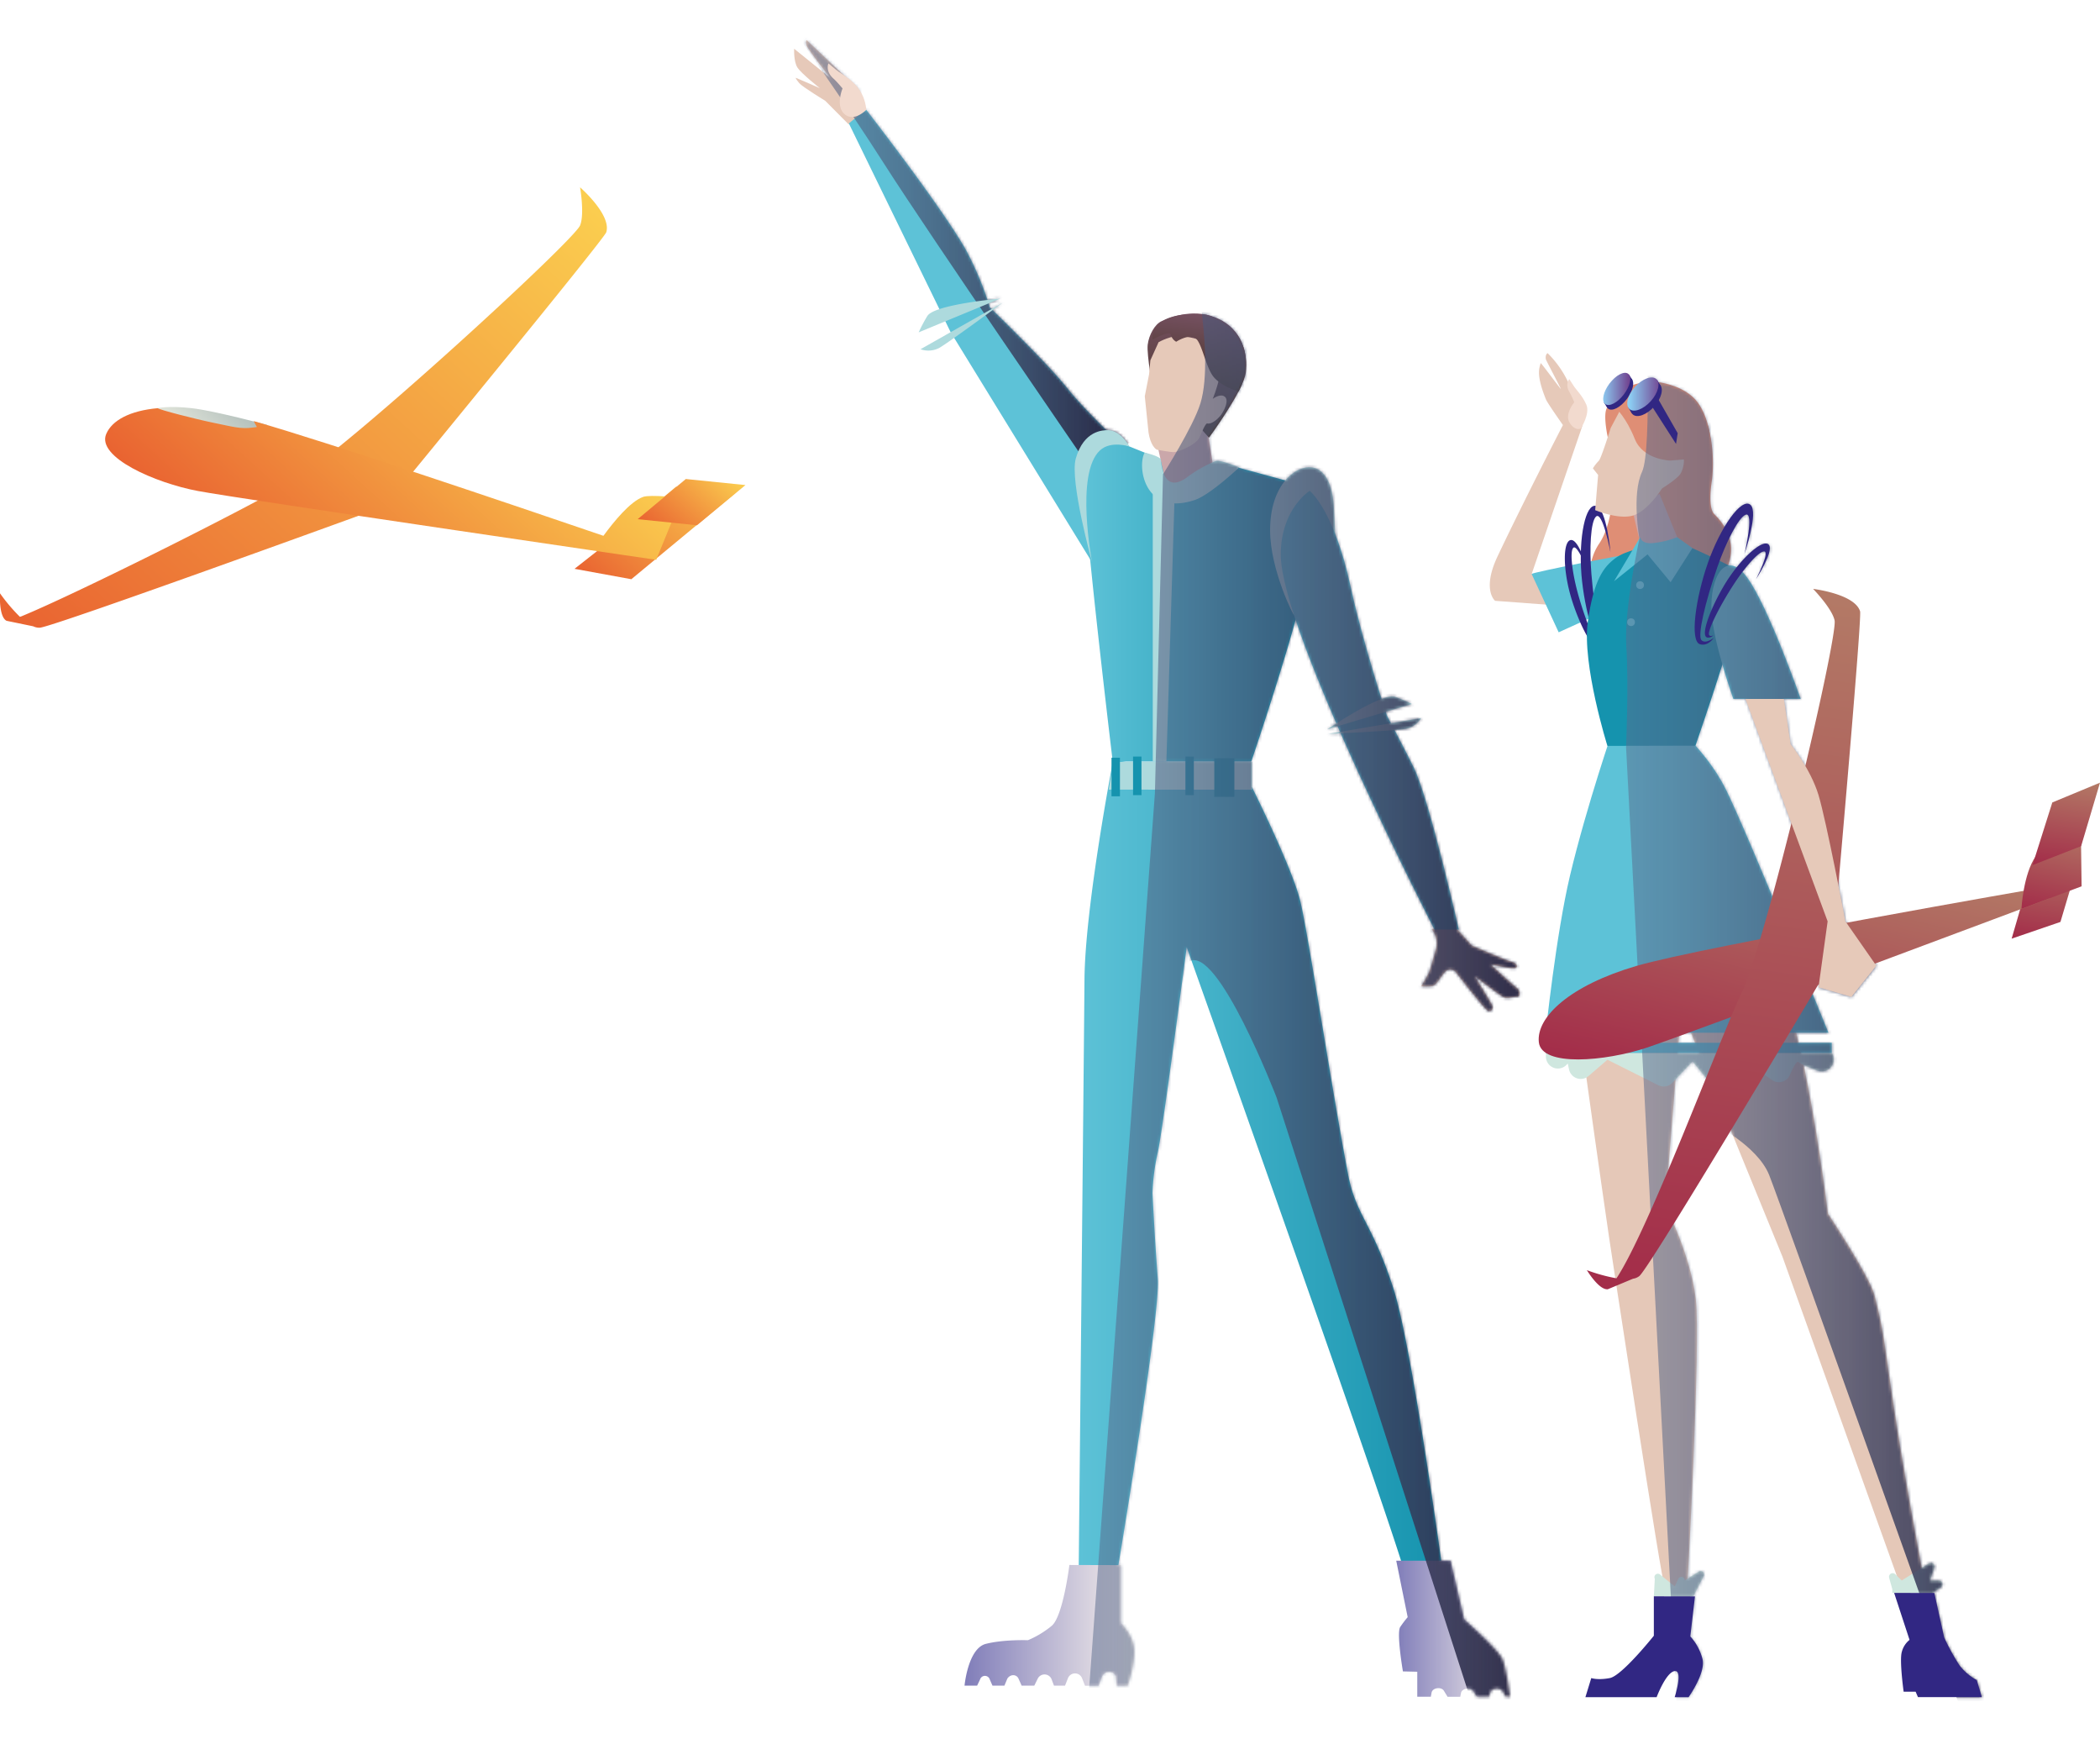 <svg id="Слой_1" data-name="Слой 1" xmlns="http://www.w3.org/2000/svg" xmlns:xlink="http://www.w3.org/1999/xlink" viewBox="0 0 715.58 594.15"><defs><style>.cls-1{fill:#e6c9b9;}.cls-2{fill:#df8e75;}.cls-3{fill:#5dc2d7;}.cls-4{fill:#312783;}.cls-5{fill:#cba7aa;}.cls-6{fill:#e5c8b8;}.cls-7{fill:#1593ae;}.cls-8{fill:#cfe7df;}.cls-9{fill:url(#Безымянный_градиент_34);}.cls-10{fill:url(#Безымянный_градиент_34-2);}.cls-11{fill:#f2dace;}.cls-12{fill:#addadd;}.cls-13{fill:url(#Безымянный_градиент_91);}.cls-14{fill:#caa7aa;}.cls-15{fill:url(#Безымянный_градиент_11);}.cls-16{fill:url(#Безымянный_градиент_11-2);}.cls-17{fill:url(#Безымянный_градиент_91-2);}.cls-18{fill:url(#Безымянный_градиент_93);}.cls-19{fill:url(#Безымянный_градиент_93-2);}.cls-20{fill:url(#Безымянный_градиент_38);}.cls-21{fill:url(#Безымянный_градиент_34-3);}.cls-22{mask:url(#mask);}.cls-23{fill:url(#Безымянный_градиент_9);}.cls-24{fill:url(#Безымянный_градиент_38-2);}.cls-25{fill:url(#Безымянный_градиент_38-3);}.cls-26{fill:url(#Безымянный_градиент_38-4);}.cls-27{fill:url(#Безымянный_градиент_38-5);}.cls-28{fill:url(#Безымянный_градиент_36);}.cls-29{mask:url(#mask-2);}.cls-30{fill:url(#Безымянный_градиент_9-2);}.cls-31{fill:url(#Безымянный_градиент_91-3);}.cls-32{fill:url(#Безымянный_градиент_11-3);}.cls-33{fill:url(#Безымянный_градиент_11-4);}.cls-34{fill:url(#Безымянный_градиент_91-4);}.cls-35{fill:url(#Безымянный_градиент_93-3);}.cls-36{fill:url(#Безымянный_градиент_93-4);}.cls-37{fill:url(#Безымянный_градиент_48);}.cls-38{fill:url(#Безымянный_градиент_45);}.cls-39{fill:url(#Безымянный_градиент_48-2);}.cls-40{fill:url(#Безымянный_градиент_48-3);}.cls-41{fill:url(#Безымянный_градиент_48-4);}.cls-42{mask:url(#mask-3);}.cls-43{fill:url(#Безымянный_градиент_9-3);}.cls-44{filter:url(#luminosity-invert);}</style><linearGradient id="Безымянный_градиент_34" x1="-7.89" y1="138.46" x2="1.33" y2="138.46" gradientTransform="matrix(-0.6, -0.8, -0.8, 0.6, 744.35, 52.25)" gradientUnits="userSpaceOnUse"><stop offset="0" stop-color="#724793"/><stop offset="1" stop-color="#8dd2f6"/></linearGradient><linearGradient id="Безымянный_градиент_34-2" x1="-17.51" y1="140.19" x2="-6.87" y2="140.19" gradientTransform="matrix(-0.67, -0.74, -0.74, 0.67, 741.03, 37.46)" xlink:href="#Безымянный_градиент_34"/><linearGradient id="Безымянный_градиент_91" x1="100.86" y1="210.05" x2="177.85" y2="210.05" gradientTransform="matrix(-1, 0, 0, 1, 632.67, 0)" gradientUnits="userSpaceOnUse"><stop offset="0" stop-color="#1593ae"/><stop offset="1" stop-color="#5dc2d7"/></linearGradient><linearGradient id="Безымянный_градиент_11" x1="147.76" y1="153.23" x2="147.76" y2="111.7" gradientTransform="matrix(-0.99, -0.12, -0.12, 0.99, 654.69, 19.76)" gradientUnits="userSpaceOnUse"><stop offset="0" stop-color="#493527"/><stop offset="1" stop-color="#765162"/></linearGradient><linearGradient id="Безымянный_градиент_11-2" x1="147.23" y1="136.4" x2="147.23" y2="111.69" xlink:href="#Безымянный_градиент_11"/><linearGradient id="Безымянный_градиент_91-2" x1="55.4" y1="405.7" x2="180.14" y2="405.7" xlink:href="#Безымянный_градиент_91"/><linearGradient id="Безымянный_градиент_93" x1="161.1" y1="559.71" x2="222.19" y2="559.71" gradientTransform="matrix(-1, 0, 0, 1, 632.67, 0)" gradientUnits="userSpaceOnUse"><stop offset="0" stop-color="#f8f2ed"/><stop offset="1" stop-color="#807db9"/></linearGradient><linearGradient id="Безымянный_градиент_93-2" x1="33.08" y1="560.83" x2="71.9" y2="560.83" xlink:href="#Безымянный_градиент_93"/><linearGradient id="Безымянный_градиент_38" x1="1565.06" y1="239.3" x2="1586.89" y2="215.35" gradientTransform="translate(-749 971.47) rotate(-32.94)" gradientUnits="userSpaceOnUse"><stop offset="0" stop-color="#a32c49"/><stop offset="1" stop-color="#b37a66"/></linearGradient><linearGradient id="Безымянный_градиент_34-3" x1="-7.84" y1="138.36" x2="1.39" y2="138.36" gradientTransform="matrix(-0.6, -0.8, -0.8, 0.6, 744.25, 52.26)" xlink:href="#Безымянный_градиент_34"/><filter id="luminosity-invert" filterUnits="userSpaceOnUse" color-interpolation-filters="sRGB"><feColorMatrix values="-1 0 0 0 1 0 -1 0 0 1 0 0 -1 0 1 0 0 0 1 0"/></filter><mask id="mask" x="507.7" y="102.25" width="192.98" height="491.9" maskUnits="userSpaceOnUse"><g class="cls-44"><g transform="translate(-85.01 -5.86)"><path class="cls-1" d="M618,199.89l-11,1.64,17.35-50.69s-.23-4.66-3.5-11.23c-3.79-7.62-7.48-10-7.48-10s-3.65,7.88-1.24,13c.58,1.23,5.52,8.2,5.52,8.2s-13,25.18-22.22,44.61c-5.51,11.58-.9,15.28-.9,15.28l28.13,2.1Z"/><path class="cls-2" d="M634.51,160.12c-.28-.85-1.54-4.89-1.54-4.89s-1.65-7.21-.49-10a16.67,16.67,0,0,1,7.52-7.6c2.87-1.2,25.61,7.56,27.23,13.89a50.58,50.58,0,0,1,1.23,17.68c-.66,4.08-1.15,10.06.79,12,12,11.77,1.52,22.77.57,24.51s-7.55-9.46-7.55-9.46l-34.76,12.26s-2.85-9.5,2.52-17.38C636.8,181.14,634.51,160.12,634.51,160.12Z"/><path class="cls-3" d="M607,201.53c.44-.64,32.06-6.73,34.73-7s-.3,15.39-.3,15.39l-25.23,11.48Z"/><path class="cls-4" d="M626.38,201.1s-3-10.93-5.81-11.14-3.08,8.76-.52,18.24c2.39,8.86,7.83,20.09,10.11,18.41a2.24,2.24,0,0,0,.79-2s-.24,1.16-1,1c-1.37-.27-4.93-9-7.36-18-1.71-6.37-2.63-13.32-1.51-14.89C622.42,190.79,626.38,201.1,626.38,201.1Z"/><path class="cls-4" d="M633.83,194.11s-1.3-14.84-4.88-15.77-6,10.59-5,23.45c1,12,4.94,26,8.57,25.46,2.78-.44,3.24-3.74,3.24-3.74s-1.58,3-3.4,2.31-4-12-5-24.24c-.72-8.63-.27-17.84,1.54-19.6C631.15,179.85,633.83,194.11,633.83,194.11Z"/><path class="cls-5" d="M641.15,179,644,191.07s4.09,5.75,7.74,3.14a34.33,34.33,0,0,1,5.57-3.44l-6.74-16.54Z"/><path class="cls-6" d="M640.12,140.09l-6.21,11.67s-3.26,10.53-4.06,11.21a14.4,14.4,0,0,0-2,2.56l1.78,2.23-1,12s8.92,3.75,13.82,1.49,8.93-8.87,8.93-8.87,5.18-3.21,6.3-5,1.78-5.88.46-5.65a14.74,14.74,0,0,1-3.63-.16s4.9-9.57,3.1-13.81-5-7.86-9.55-8.9A10.89,10.89,0,0,0,640.12,140.09Z"/><path class="cls-6" d="M618.88,317.65c-1.09,3.09,14.49,109.94,14.49,109.94s18.48,122,19.14,119.85,7.46,0,7.46,0,4.71-83.78,2.93-98.94-10.39-31.76-10.39-31.76l8.07-99.12-8.07,18.84,39.92,97.56L733,547.47l7.67-2.92c-14.51-76.65-11.53-76.86-17-97.49-1.69-6.37-15.78-27.58-15.78-27.58s-6.56-54.32-15.5-76.89-41.29-70.22-41.29-70.22Z"/><path class="cls-3" d="M635.08,253.47s-9.29,26.79-15,50.77c-4.82,20.32-8.28,53.59-8.28,53.59h96.34s-27.74-68.49-34.95-82.95-20.4-24.37-20.4-24.37Z"/><path class="cls-7" d="M657.3,190.77s20,8.59,22.35,11.25-16.86,58-16.86,58l-30,.07s-8.72-27.78-6.69-42.32,5.54-18.72,9.32-21.58,10.48-3.73,10.48-3.73Z"/><path class="cls-2" d="M650.92,136.27c-2.93-.52-9.27-.07-11.73,2.13s-3.44,6.67-3.44,6.67,3.5,3.24,6.37,10.43,12.11,7.38,12.11,7.38l14-1.14s.64-10.33-4-17.72C661,138.83,654.71,137,650.92,136.27Z"/><path class="cls-8" d="M611.83,364.73v1.18a4.09,4.09,0,0,0,7,2.88l.45-.45.43,2a4.08,4.08,0,0,0,6.66,2.24l6.44-5.55,17.32,8.69a4.1,4.1,0,0,0,4.8-.84l6.87-7.26,4.9,6a4.08,4.08,0,0,0,6,.36l7-6.75,9.09,6.67a4.08,4.08,0,0,0,6.18-1.7c1.07-2.54,2.34-5,3-4.31.49.51,3.22,1.65,6.42,2.88a4.09,4.09,0,0,0,4.89-6h-97.4Z"/><path class="cls-3" d="M635.08,204,644,189s.26,2.4,4.43,2a30.94,30.94,0,0,0,8.17-2l5.19,3.71-7.43,11.63-7.86-9.48Z"/><path class="cls-3" d="M675.71,244.11s-6.82-19-7.43-29.71c-.67-11.69,4.8-21.64,12.12-11.69s18.26,41.4,18.26,41.4Z"/><circle class="cls-3" cx="643.93" cy="205.31" r="1.32"/><circle class="cls-3" cx="640.85" cy="217.94" r="1.32"/><rect class="cls-3" x="611.83" y="361.25" width="97.39" height="3.49"/><path class="cls-8" d="M651.84,549.86l-2.89-6a1.18,1.18,0,0,1,1.8-1.43l5,4.06,1.18-2.56a1.17,1.17,0,0,1,2.24.49h0l4.78-3.05a1.18,1.18,0,0,1,1.68,1.53L662,549.86Z"/><path class="cls-8" d="M729.88,547.47l-1.08-3.91a1.25,1.25,0,0,1,2.08-1.24l2.21,2.15,9.23-5.82a1.25,1.25,0,0,1,1.86,1.46l-1.49,4.36h3a1.26,1.26,0,0,1,.71,2.29l-2.8,1.94H729.88Z"/><path class="cls-4" d="M648.61,549.86v13.43s-10.86,13.62-15,14.41-6.32,0-6.32,0l-2,6.52h24.27s3.18-8.49,6.14-8.89,0,8.89,0,8.89h4.74s5.93-8.29,4.74-13a18,18,0,0,0-4.14-7.7l1.57-13.63Z"/><path class="cls-4" d="M730.5,548.7l5.24,16a7.73,7.73,0,0,0-2.62,4.08c-.87,2.91.62,13.57.62,13.57h4.08l.8,1.86h21.76l-1.74-5.82a18.84,18.84,0,0,1-5.86-5,73.72,73.72,0,0,1-5.25-9.53l-3.34-15.14Z"/><ellipse class="cls-4" cx="636.97" cy="140.04" rx="6.47" ry="3.07" transform="matrix(0.6, -0.8, 0.8, 0.6, 140.76, 563.27)"/><polygon class="cls-4" points="640.15 133.6 641.32 135.41 638.68 141.2 632.7 144.81 631.6 143.08 640.15 133.6"/><ellipse class="cls-9" cx="635.96" cy="138.46" rx="6.47" ry="3.07" transform="translate(141.62 561.83) rotate(-52.86)"/><ellipse class="cls-4" cx="646.01" cy="142.04" rx="6.86" ry="3.63" transform="translate(108.74 527.84) rotate(-48.08)"/><path class="cls-1" d="M692.93,244.11l2.3,15.43s6.8,8.4,9.5,17.3,9.17,43.06,9.17,43.06L724.42,335l-8.49,10.63-11.2-3.28,3.1-22.45-28-75.79Z"/><polygon class="cls-4" points="649.73 135.4 651.04 137.53 647.95 143.52 641.07 146.72 639.83 144.69 649.73 135.4"/><ellipse class="cls-10" cx="644.86" cy="140.19" rx="6.86" ry="3.63" transform="translate(109.74 526.38) rotate(-48.08)"/><polygon class="cls-4" points="649.79 141.4 656.75 153.56 656.18 157.21 647.68 143.97 649.79 141.4"/><path class="cls-4" d="M683.39,203.38s6.17-9.52,4.45-11.75-8.58,3.53-14,11.75c-5,7.68-9.79,19.2-7,19.8a2.27,2.27,0,0,0,2-.77s-1,.59-1.42-.09c-.71-1.22,3.42-9.66,8.53-17.47,3.61-5.52,8.19-10.84,10.11-11C688.46,193.56,683.39,203.38,683.39,203.38Z"/><path class="cls-4" d="M679.48,194.81s5-14.53,2-16.9-10.12,7.45-14.49,20c-4.08,11.73-6.25,26.59-2.58,27.57,2.79.75,4.61-2.17,4.61-2.17s-2.75,2.2-4.17.76,1.27-13,5.43-24.94c2.94-8.43,7.22-16.92,9.67-17.81C682.92,180.25,679.48,194.81,679.48,194.81Z"/><path class="cls-11" d="M623.71,152s3.27-5,1.9-8.13-3.33-4.89-4.33-6.42-1.47-2.29-1.47-2.29-1.62,1.73.13,4.57c.54.87,1.57,3.28,1.57,3.28s-3.47,4.18-1.54,7.1S623.71,152,623.71,152Z"/></g></g></mask><linearGradient id="Безымянный_градиент_9" x1="-153.01" y1="354.06" x2="-6.42" y2="354.06" gradientTransform="matrix(-1, 0, 0, 1, 632.67, 0)" gradientUnits="userSpaceOnUse"><stop offset="0" stop-color="#23203d"/><stop offset="1" stop-color="#5a6b8e" stop-opacity="0.5"/></linearGradient><linearGradient id="Безымянный_градиент_38-2" x1="1468.46" y1="241.19" x2="1532.32" y2="171.13" gradientTransform="translate(-716.84 881.88) rotate(-28.93)" xlink:href="#Безымянный_градиент_38"/><linearGradient id="Безымянный_градиент_38-3" x1="1585.04" y1="231.17" x2="1606.88" y2="207.21" gradientTransform="translate(-716.84 881.88) rotate(-28.93)" xlink:href="#Безымянный_градиент_38"/><linearGradient id="Безымянный_градиент_38-4" x1="1584.5" y1="222" x2="1605.7" y2="198.74" xlink:href="#Безымянный_градиент_38"/><linearGradient id="Безымянный_градиент_38-5" x1="1403.3" y1="279.55" x2="1569.11" y2="97.63" gradientTransform="translate(-658.4 1008.34) rotate(-34.28)" xlink:href="#Безымянный_градиент_38"/><linearGradient id="Безымянный_градиент_36" x1="-17.45" y1="140.09" x2="-6.81" y2="140.09" gradientTransform="matrix(-0.67, -0.74, -0.74, 0.67, 740.94, 37.47)" xlink:href="#Безымянный_градиент_34"/><mask id="mask-2" x="270.17" y="0" width="117.17" height="200.1" maskUnits="userSpaceOnUse"><g class="cls-44"><g transform="translate(-85.01 -5.86)"><path class="cls-1" d="M374.15,48.19l-7.95-8s-7.77-4.72-8.85-6c-1.55-1.88-1.14-1.81-1.14-1.81l8.16,3.53s-6.24-4.92-7.61-7-1.14-6.43-1.14-6.43l12.37,10s-7.87-9.83-8.21-11.29.14-1.63.14-1.63l17.53,16.61,2.49,9.93Z"/><path class="cls-3" d="M466.83,157.05s-11.76-10.91-18.44-19.3-26.08-27.17-26.08-27.17a107.89,107.89,0,0,0-8.39-20c-8.68-15.12-33.86-47.47-33.86-47.47l-5.8,4.81L408.92,119,462.37,206Z"/><path class="cls-12" d="M469.92,158s-2.95-5.48-7.28-5.58c-1.71,0-8.32,0-11.05,9.67-2.16,7.65,5.56,35.38,5.56,35.38s-5.9-30.27,2.69-38.17C463.58,155.87,469.92,158,469.92,158Z"/><path class="cls-12" d="M425.91,107.58s-22.64,2-24.94,6a52.05,52.05,0,0,0-2.92,5.51Z"/><path class="cls-12" d="M426.67,109l-28,15.85a8.05,8.05,0,0,0,6.39-.44C408.22,122.61,426.67,109,426.67,109Z"/></g></g></mask><linearGradient id="Безымянный_градиент_9-2" x1="160.32" y1="85.57" x2="277.49" y2="85.57" xlink:href="#Безымянный_градиент_9"/><linearGradient id="Безымянный_градиент_91-3" x1="100.85" y1="210.03" x2="177.84" y2="210.03" xlink:href="#Безымянный_градиент_91"/><linearGradient id="Безымянный_градиент_11-3" x1="147.75" y1="153.21" x2="147.75" y2="111.68" xlink:href="#Безымянный_градиент_11"/><linearGradient id="Безымянный_градиент_11-4" x1="147.22" y1="136.38" x2="147.22" y2="111.66" xlink:href="#Безымянный_градиент_11"/><linearGradient id="Безымянный_градиент_91-4" x1="55.39" y1="405.68" x2="180.12" y2="405.68" xlink:href="#Безымянный_градиент_91"/><linearGradient id="Безымянный_градиент_93-3" x1="161.09" y1="559.68" x2="219" y2="559.68" xlink:href="#Безымянный_градиент_93"/><linearGradient id="Безымянный_градиент_93-4" x1="33.06" y1="560.8" x2="71.89" y2="560.8" xlink:href="#Безымянный_градиент_93"/><linearGradient id="Безымянный_градиент_48" x1="204.32" y1="201.6" x2="242.14" y2="160.11" gradientUnits="userSpaceOnUse"><stop offset="0" stop-color="#e96331"/><stop offset="1" stop-color="#fbce4f"/></linearGradient><linearGradient id="Безымянный_градиент_45" x1="146.83" y1="167.68" x2="168.53" y2="143.87" gradientUnits="userSpaceOnUse"><stop offset="0" stop-color="#fcfbec"/><stop offset="1" stop-color="#afbcb9"/></linearGradient><linearGradient id="Безымянный_градиент_48-2" x1="109.77" y1="237.98" x2="272.03" y2="59.97" xlink:href="#Безымянный_градиент_48"/><linearGradient id="Безымянный_градиент_48-3" x1="180.44" y1="212.58" x2="261.01" y2="124.2" xlink:href="#Безымянный_градиент_48"/><linearGradient id="Безымянный_градиент_48-4" x1="224.43" y1="183.39" x2="246.88" y2="158.76" xlink:href="#Безымянный_градиент_48"/><mask id="mask-3" x="270.58" y="13.71" width="261.27" height="579.91" maskUnits="userSpaceOnUse"><g class="cls-44"><g transform="translate(-85.01 -5.86)"><path class="cls-1" d="M374.14,48.21l-7.95-8s-7.77-4.72-8.85-6c-1.56-1.88-1.14-1.82-1.14-1.82l8.16,3.54s-6.24-4.92-7.61-7-1.15-6.43-1.15-6.43l12.38,10s-7.87-9.83-8.21-11.3.14-1.62.14-1.62l17.53,16.6,2.49,9.94Z"/><path class="cls-11" d="M380.36,44.63s-.43-5.89-3.17-9.09-5.64-4.51-7.34-5.94l-2.55-2.13s-1.26,2.6,1.8,5.28c.94.82,3,3.27,3,3.27s-2.54,6.11.75,8.81S380.36,44.63,380.36,44.63Z"/><path class="cls-3" d="M466.82,157.07s-11.76-10.91-18.44-19.3S422.3,110.6,422.3,110.6a107.89,107.89,0,0,0-8.39-20C405.23,75.47,380,43.11,380,43.11l-5.79,4.82,34.66,71.12L462.36,206Z"/><path class="cls-13" d="M500.75,163.52a15.67,15.67,0,0,1-6.21,6.16c-4.1,2-10.82-6.08-10.82-6.08l-21.85-8.83s-8.14,7.12-6.92,24.58c1.53,22,9.21,86,9.21,86h47.22s18.06-53,19.7-68.57,0-25,0-25Z"/><path class="cls-1" d="M579.45,320.19l7.11,7.85s12.27,5.32,13.54,5.53,2.55,1.7,1.28,2.12-8.51-1.27-8.51-1.27,8.08,7.44,9,8.08,1.59,3,0,3-3.3.85-4.79,0-9.57-7-9.57-7,6.17,9.79,6.17,10.42-.43,1.71-1.49,1.49S581,337,581,337a2.49,2.49,0,0,0-2.56-.64c-1.7.43-3.61,5.32-5.53,5.53a16.69,16.69,0,0,1-3.61,0S571.6,338,572,337s1.29-4.16,2.35-7.87a7.64,7.64,0,0,0-1.5-6.64Z"/><polygon class="cls-14" points="495.43 145.89 498.17 163.38 492.88 173.89 482.79 173.09 479.4 157.59 489.65 145.89 495.43 145.89"/><polygon class="cls-12" points="485.36 170.96 482.45 265.34 477.8 265.34 477.8 174.19 485.36 170.96"/><path class="cls-12" d="M499.13,163c1.18-.78,8.14,2.1,8.14,2.1s-9.9,9.36-15.12,11.1C475,182,472.41,164.79,475,160.09c0,0,5.4,1.25,5.52,2.47.24,2.32,1.14,11.79,9.13,5.82A41.76,41.76,0,0,1,499.13,163Z"/><path class="cls-12" d="M540.05,190.22s-.24-7.14-.56-12c-.16-2.5-1-11.67-6.93-13-5.73-1.26-14.84,5.62-14.77,21.45.06,13.58,8.18,29.43,8.18,28.83s-4.09-26.82-.26-34.12c5.34-10.19,8.44-2.61,9.07-.88C535.3,181.86,540.05,190.22,540.05,190.22Z"/><path class="cls-3" d="M531.27,173.11s8.31,6.44,14,32.87c4,18.57,12.32,43.72,12.32,43.72s6.56,12.3,9.21,17.83c5.39,11.22,15.29,55.06,15.29,55.06h-8.31s-52.37-101.3-52.37-127.78C521.45,179.25,531.27,173.11,531.27,173.11Z"/><path class="cls-12" d="M537.25,254.39s18.82-12.73,23.13-11.08a52.82,52.82,0,0,1,5.74,2.43Z"/><path class="cls-12" d="M537.51,255.94l31.75-5.4a8.1,8.1,0,0,1-5.24,3.7C560.45,254.89,537.51,255.94,537.51,255.94Z"/><path class="cls-12" d="M469.91,158s-3-5.48-7.28-5.58c-1.72,0-8.32,0-11.05,9.67-2.16,7.65,5.56,35.38,5.56,35.38s-5.9-30.28,2.69-38.17C463.57,155.88,469.91,158,469.91,158Z"/><path class="cls-15" d="M478,139.34s-2.32-12.63-1.92-16,2.48-7.13,4.82-8.06,9.84-4.48,18.15-1.27c9.8,3.78,11.13,13.29,10.48,18.68-.75,6.35-12.56,22.3-12.56,22.3l-2.32-2.59Z"/><path class="cls-1" d="M479.78,122.47,477,128.65l-.44,4.8-1.45,7.44,1.27,12.36c.62,4.15,2.35,5.76,3,5.9,0,0,4.4.79,5.55.79,1.58,0,7.85-2.54,8.93-5.21,2.17-5.38,2.57-4.55,2.57-4.55s1.72.47,4.3-2.49c1.14-1.32,3.67-5.86,1.21-6.9-1.52-.65-3.68,1-3.68,1s5.66-13.39.84-17-7.44-3.73-11-4.37S479.78,122.47,479.78,122.47Z"/><path class="cls-16" d="M485.8,122.32s3.78-2.53,6.24-1.41,3.75,10.23,6.59,13.51S507,139.3,507,139.3s5-8.15,1-16.93c-2.9-6.36-10.27-9.29-13.27-9.44-18.71-.9-17,8.68-17,8.68s5.94-3.35,6.27-1.68A3.65,3.65,0,0,0,485.8,122.32Z"/><path class="cls-17" d="M511.61,274.08s13.77,27.51,16.51,39S539,378,544.29,405.7c2.78,14.56,8,16.11,15.48,39.07,6.51,19.88,17.5,101.26,17.5,101.26s-14.14,1.64-12.54,0-75.37-217.42-75.37-217.42-8.47,64.84-9.93,70.31a74.23,74.23,0,0,0-1.72,13.53s.83,16.51,1.81,29.1-14.3,102.83-14.3,102.83l-12.68-1.09s1.81-178.47,2-203.65,9.82-75,9.82-75Z"/><polygon class="cls-12" points="511.61 265.5 511.61 274.94 462.78 274.92 464.4 265.5 511.61 265.5"/><rect class="cls-7" x="498.78" y="264.23" width="6.84" height="13.14"/><rect class="cls-7" x="488.94" y="263.65" width="2.87" height="13.14"/><rect class="cls-7" x="471.09" y="263.65" width="2.87" height="13.14"/><path class="cls-18" d="M467,539.15V558.9s4.21,4,4.55,9-2.28,12.34-2.28,12.34h-3.72l-.33-3.35a2.58,2.58,0,0,0-4.69.28l-1.18,3.07h-5.62l-1-2.56a2.58,2.58,0,0,0-4.81,0l-1,2.52h-4.76l-.81-2.14a2.58,2.58,0,0,0-4.73-.23l-1.17,2.37h-4.31l-1-2.23c-.6-1.67-2.76-1.81-3.86-.17l-1,2.4h-4.1l-.91-2.1a1.73,1.73,0,0,0-3.31,0l-1,2.11-5.29,0s-1.59-12.11,4.52-13.67,15.41-1.07,15.41-1.07,8.94-2.4,12.8-5.66,6.05-20.71,6.05-20.71Z"/><path class="cls-19" d="M563.05,575.36s-2.26-13.17-.91-15.15a38.74,38.74,0,0,1,2.53-3.33l-3.9-19.23h18.52l4.66,20s11.82,10.24,13.15,13.73S599.6,584,599.6,584h-1.49L597,582.14c-.81-1.4-3.71-1.15-4.17.41l-.42,1.45h-4.13L587,582c-.91-1.36-3.81-.94-4.14.66l-.27,1.33h-4.31L577,581.93c-.89-1.41-3.87-1-4.17.65l-.26,1.42H567.9v-8.52Z"/><rect class="cls-7" x="463.75" y="264.05" width="2.87" height="13.14"/><path class="cls-12" d="M425.9,107.6s-22.64,2-24.94,6a52.55,52.55,0,0,0-2.92,5.52Z"/><path class="cls-12" d="M426.66,109l-28,15.85a8.05,8.05,0,0,0,6.39-.44C408.21,122.63,426.66,109,426.66,109Z"/></g></g></mask><linearGradient id="Безымянный_градиент_9-3" x1="15.82" y1="342.93" x2="177.11" y2="342.93" xlink:href="#Безымянный_градиент_9"/></defs><title>на главную</title><path class="cls-1" d="M617.93,199.79l-11,1.64,17.35-50.68a107.74,107.74,0,0,0-3.5-11.24,34.93,34.93,0,0,0-8.42-13.33s-.9.48-.59,2.11c.07.34,5,9.7,5.1,10.07s-6.79-9-6.86-8.77c-.57,1.83-1.54,4.12,1.78,12.35.51,1.26,5.79,8.74,5.79,8.74s-13,25.18-22.21,44.61c-5.52,11.58-.9,15.28-.9,15.28l28.12,2.1Z" transform="translate(-85.01 -5.86)"/><path class="cls-2" d="M634.45,160c-.28-.85-1.53-4.89-1.53-4.89s-1.66-7.21-.49-10a16.6,16.6,0,0,1,7.51-7.6c2.87-1.2,25.62,7.56,27.23,13.89a50.86,50.86,0,0,1,1.24,17.68c-.66,4.09-1.16,10.06.78,12,11.95,11.77,1.52,22.77.57,24.51s-7.55-9.46-7.55-9.46l-34.75,12.26s-2.85-9.5,2.51-17.37C636.74,181,634.45,160,634.45,160Z" transform="translate(-85.01 -5.86)"/><path class="cls-3" d="M606.92,201.43c.44-.64,32.06-6.73,34.73-7s-.3,15.39-.3,15.39l-25.22,11.48Z" transform="translate(-85.01 -5.86)"/><path class="cls-4" d="M626.32,201s-3-10.93-5.81-11.14-3.07,8.76-.52,18.24c2.39,8.86,7.83,20.09,10.11,18.41a2.26,2.26,0,0,0,.8-2s-.25,1.16-1,1c-1.38-.28-4.94-9-7.37-18-1.71-6.37-2.63-13.32-1.51-14.89C622.37,190.69,626.32,201,626.32,201Z" transform="translate(-85.01 -5.86)"/><path class="cls-4" d="M633.77,194s-1.29-14.84-4.88-15.77-6,10.59-5,23.45c1,12,4.93,26,8.57,25.46,2.77-.44,3.23-3.74,3.23-3.74s-1.57,3-3.4,2.31-4-12-5-24.24c-.72-8.63-.27-17.84,1.55-19.59C631.09,179.75,633.77,194,633.77,194Z" transform="translate(-85.01 -5.86)"/><path class="cls-5" d="M641.09,178.88l2.84,12.1s4.1,5.74,7.74,3.13a34.88,34.88,0,0,1,5.57-3.44l-6.73-16.54Z" transform="translate(-85.01 -5.86)"/><path class="cls-6" d="M640.06,140l-6.2,11.67s-3.27,10.53-4.07,11.21a14.4,14.4,0,0,0-2,2.56l1.78,2.24-1,12s8.92,3.75,13.82,1.49,8.93-8.87,8.93-8.87,5.18-3.21,6.3-5,1.78-5.87.46-5.65a14.78,14.78,0,0,1-3.63-.16s4.9-9.57,3.1-13.81-5-7.86-9.55-8.89A10.88,10.88,0,0,0,640.06,140Z" transform="translate(-85.01 -5.86)"/><path class="cls-6" d="M618.83,317.55c-1.09,3.09,14.48,109.94,14.48,109.94s18.49,122,19.15,119.85,7.46,0,7.46,0,4.71-83.78,2.92-98.94-10.38-31.76-10.38-31.76l8.06-99.12-8.06,18.84L692.37,434,733,547.37l7.68-2.92c-14.52-76.65-11.54-76.86-17-97.49-1.69-6.37-15.78-27.57-15.78-27.57s-6.57-54.33-15.51-76.9-41.28-70.21-41.28-70.21Z" transform="translate(-85.01 -5.86)"/><path class="cls-3" d="M635,253.37s-9.28,26.79-15,50.78c-4.81,20.31-8.27,53.58-8.27,53.58h96.33s-27.73-68.49-35-83-20.39-24.36-20.39-24.36Z" transform="translate(-85.01 -5.86)"/><path class="cls-7" d="M657.24,190.67s20,8.59,22.35,11.26-16.85,58-16.85,58l-30,.07s-8.72-27.78-6.68-42.32,5.53-18.72,9.31-21.58,10.49-3.73,10.49-3.73Z" transform="translate(-85.01 -5.86)"/><path class="cls-2" d="M650.86,136.17c-2.93-.52-9.27-.07-11.73,2.13s-3.44,6.67-3.44,6.67,3.51,3.24,6.37,10.43,12.11,7.38,12.11,7.38l14-1.14s.63-10.33-4-17.71C660.94,138.74,654.65,136.86,650.86,136.17Z" transform="translate(-85.01 -5.86)"/><path class="cls-8" d="M611.78,364.63v1.18a4.08,4.08,0,0,0,7,2.89l.45-.46.43,2a4.08,4.08,0,0,0,6.66,2.24l6.44-5.55,17.32,8.69a4.08,4.08,0,0,0,4.8-.84l6.88-7.26,4.89,6a4.09,4.09,0,0,0,6,.35l7-6.75,9.09,6.68a4.09,4.09,0,0,0,6.18-1.71c1.08-2.54,2.34-5,3-4.31.49.51,3.23,1.66,6.42,2.88a4.09,4.09,0,0,0,4.89-6H611.78Z" transform="translate(-85.01 -5.86)"/><path class="cls-3" d="M635,203.89l8.91-15s.26,2.41,4.44,2a30.61,30.61,0,0,0,8.16-2l5.2,3.71-7.44,11.64-7.86-9.49Z" transform="translate(-85.01 -5.86)"/><path class="cls-3" d="M675.65,244s-6.82-19-7.43-29.7c-.66-11.7,4.81-21.65,12.12-11.7S698.61,244,698.61,244Z" transform="translate(-85.01 -5.86)"/><circle class="cls-3" cx="558.86" cy="199.36" r="1.32"/><circle class="cls-3" cx="555.78" cy="211.99" r="1.32"/><rect class="cls-3" x="526.77" y="355.29" width="97.39" height="3.49"/><path class="cls-8" d="M648.56,549.76l.33-6a1.17,1.17,0,0,1,1.8-1.42l5,4.05,1.17-2.56a1.17,1.17,0,0,1,2.24.49h0l4.78-3a1.18,1.18,0,0,1,1.68,1.53l-3.54,6.9Z" transform="translate(-85.01 -5.86)"/><path class="cls-8" d="M729.83,547.37l-1.09-3.91a1.25,1.25,0,0,1,2.08-1.23l2.21,2.14,9.23-5.82a1.25,1.25,0,0,1,1.86,1.46l-1.48,4.36h3a1.26,1.26,0,0,1,.72,2.29l-2.81,1.94H729.83Z" transform="translate(-85.01 -5.86)"/><ellipse class="cls-4" cx="636.91" cy="139.94" rx="6.47" ry="3.07" transform="translate(55.81 557.33) rotate(-52.86)"/><polyline class="cls-20" points="702.1 314.12 709.02 290.87 691.81 298.01 685.47 319.82"/><polygon class="cls-4" points="555.09 127.64 556.25 129.46 553.61 135.24 547.64 138.86 546.54 137.13 555.09 127.64"/><ellipse class="cls-21" cx="635.9" cy="138.36" rx="6.47" ry="3.07" transform="translate(56.67 555.89) rotate(-52.86)"/><g class="cls-22"><path class="cls-23" d="M645.67,108.11s2.46,50.88-1.14,58.53-.88,22.82-.88,22.82-5.3,23.72-4.47,36.6-.08,34.46-.08,34.46L657,600l15.18-5.1-4.22-206.62s15.78,7.65,19.89,17.92,66.7,186,66.7,186h31.18L698.33,176Z" transform="translate(-85.01 -5.86)"/></g><ellipse class="cls-4" cx="645.95" cy="141.94" rx="6.86" ry="3.63" transform="translate(23.78 521.91) rotate(-48.08)"/><path class="cls-24" d="M781.33,308.2S665.21,328.34,642.53,335s-34.06,17.43-33.16,25.95,22.68,6.54,36.75,1.88,137.27-50.88,137.27-50.88Z" transform="translate(-85.01 -5.86)"/><path class="cls-25" d="M773.82,315.51l20.5-7.66L794.05,287s-11.83,5.55-15.38,10.63C774.44,303.7,773.82,315.51,773.82,315.51Z" transform="translate(-85.01 -5.86)"/><polygon class="cls-26" points="715.58 266.67 699.33 273.41 692.58 294.76 709.15 288.3 715.58 266.67"/><path class="cls-27" d="M702.83,206.51s6.45,6.64,7.32,10.73c1.17,5.53-22.8,108-31.84,127.23-7.83,16.69-31.38,80.17-42.48,96.94h0a59.38,59.38,0,0,1-10.09-2.78s4.11,6.86,7.14,6.5l8.58-3.58a4.73,4.73,0,0,0,2.14-.89c4-3.3,65.51-106.91,65.51-106.91s10.46-117.16,9.73-119.6C717,208.18,702.83,206.51,702.83,206.51Z" transform="translate(-85.01 -5.86)"/><path class="cls-1" d="M692.88,244l2.29,15.43s6.8,8.4,9.5,17.31,9.18,43.05,9.18,43.05l10.52,15.1-8.5,10.63-11.2-3.28,3.11-22.45-28-75.79Z" transform="translate(-85.01 -5.86)"/><path class="cls-4" d="M730.44,548.6l5.25,16a7.71,7.71,0,0,0-2.63,4.08c-.87,2.91.62,13.58.62,13.58h4.08l.8,1.85h21.77l-1.75-5.82a18.89,18.89,0,0,1-5.86-5,73.75,73.75,0,0,1-5.24-9.54l-3.35-15.14Z" transform="translate(-85.01 -5.86)"/><polygon class="cls-4" points="564.66 129.45 565.97 131.58 562.88 137.56 556 140.76 554.76 138.73 564.66 129.45"/><ellipse class="cls-28" cx="644.81" cy="140.09" rx="6.86" ry="3.63" transform="translate(24.78 520.45) rotate(-48.08)"/><polygon class="cls-4" points="564.73 135.45 571.68 147.6 571.11 151.25 562.62 138.02 564.73 135.45"/><path class="cls-4" d="M683.33,203.28s6.17-9.52,4.45-11.75-8.58,3.53-14,11.75c-5,7.68-9.78,19.21-7,19.8a2.27,2.27,0,0,0,2.05-.77s-1,.59-1.43-.09c-.71-1.22,3.42-9.66,8.53-17.47,3.62-5.52,8.2-10.84,10.11-11C688.4,193.46,683.33,203.28,683.33,203.28Z" transform="translate(-85.01 -5.86)"/><path class="cls-4" d="M679.42,194.71s5-14.52,2-16.9-10.12,7.46-14.5,20c-4.08,11.73-6.25,26.59-2.58,27.58,2.8.74,4.62-2.18,4.62-2.18s-2.76,2.21-4.18.76,1.28-13,5.44-24.93c2.94-8.44,7.21-16.93,9.66-17.82C682.86,180.15,679.42,194.71,679.42,194.71Z" transform="translate(-85.01 -5.86)"/><path class="cls-4" d="M648.56,549.76v13.43s-10.86,13.63-15,14.42-6.32,0-6.32,0l-2,6.51h24.27s3.18-8.49,6.15-8.88,0,8.88,0,8.88h4.74s5.92-8.29,4.74-13a18,18,0,0,0-4.15-7.7l1.58-13.63Z" transform="translate(-85.01 -5.86)"/><path class="cls-1" d="M374.15,48.19l-7.95-8s-7.76-4.72-8.85-6c-1.55-1.88-1.14-1.82-1.14-1.82l8.16,3.53s-6.24-4.91-7.61-7-1.14-6.43-1.14-6.43l12.37,10s-7.87-9.84-8.2-11.3.14-1.62.14-1.62l17.52,16.6,2.49,9.94Z" transform="translate(-85.01 -5.86)"/><path class="cls-3" d="M466.83,157.05s-11.76-10.92-18.44-19.3-26.08-27.17-26.08-27.17a107.84,107.84,0,0,0-8.39-20c-8.68-15.11-33.86-47.47-33.86-47.47l-5.8,4.81L408.92,119,462.37,206Z" transform="translate(-85.01 -5.86)"/><g class="cls-29"><path class="cls-30" d="M355.18,15.86s16.46,22.85,31.43,46.32,69.76,103.11,69.76,103.11l16-10.19L377.3,5.86,355.41,8.48Z" transform="translate(-85.01 -5.86)"/></g><path class="cls-11" d="M380.2,43.28a14.69,14.69,0,0,0-3-7.76c-2.73-3.21-5.64-4.51-7.34-5.94l-2.55-2.13s-1.26,2.6,1.8,5.28c.94.82,3,3.26,3,3.26s-2.54,6.12.75,8.82S380.2,43.28,380.2,43.28Z" transform="translate(-85.01 -5.86)"/><path class="cls-31" d="M500.76,163.49a15.6,15.6,0,0,1-6.21,6.16c-4.1,2.06-10.82-6.07-10.82-6.07l-21.85-8.83s-8.14,7.12-6.92,24.58c1.53,22,9.21,86,9.21,86h47.22s18.06-53,19.71-68.57,0-25,0-25Z" transform="translate(-85.01 -5.86)"/><path class="cls-12" d="M469.92,158s-2.95-5.48-7.28-5.58c-1.71,0-8.31,0-11.05,9.66-2.16,7.65,5.56,35.38,5.56,35.38s-5.9-30.27,2.69-38.16C463.58,155.86,469.92,158,469.92,158Z" transform="translate(-85.01 -5.86)"/><path class="cls-1" d="M579.46,320.17l7.11,7.85s12.27,5.31,13.54,5.53,2.56,1.7,1.28,2.12-8.51-1.27-8.51-1.27,8.08,7.44,9,8.08,1.59,3,0,3-3.3.85-4.79,0-9.57-7-9.57-7,6.17,9.78,6.17,10.42-.42,1.7-1.49,1.49S581,337,581,337a2.48,2.48,0,0,0-2.55-.64c-1.71.43-3.62,5.32-5.54,5.53a17.48,17.48,0,0,1-3.61,0S571.61,338,572,337s1.29-4.16,2.35-7.87a7.66,7.66,0,0,0-1.5-6.65Z" transform="translate(-85.01 -5.86)"/><polygon class="cls-14" points="410.44 140.01 413.17 157.5 407.88 168.01 397.79 167.21 394.4 151.71 404.65 140.01 410.44 140.01"/><polygon class="cls-12" points="400.37 165.08 397.45 259.46 392.81 259.46 392.81 168.31 400.37 165.08"/><path class="cls-12" d="M499.14,163c1.18-.77,8.14,2.1,8.14,2.1s-9.9,9.37-15.12,11.11c-17.2,5.74-19.74-11.45-17.1-16.15,0,0,5.39,1.24,5.52,2.47.24,2.32,1.13,11.79,9.12,5.81A42.24,42.24,0,0,1,499.14,163Z" transform="translate(-85.01 -5.86)"/><path class="cls-12" d="M540.06,190.2s-.24-7.14-.56-12c-.16-2.51-1-11.68-6.93-13-5.73-1.26-14.84,5.61-14.77,21.44.07,13.58,8.18,29.44,8.18,28.84s-4.09-26.82-.26-34.12c5.34-10.19,8.44-2.61,9.08-.89C535.31,181.84,540.06,190.2,540.06,190.2Z" transform="translate(-85.01 -5.86)"/><path class="cls-3" d="M531.29,173.09s8.3,6.44,14,32.87c4,18.57,12.32,43.72,12.32,43.72s6.56,12.3,9.21,17.82c5.39,11.23,15.29,55.07,15.29,55.07h-8.31s-52.36-101.3-52.37-127.78C521.46,179.23,531.29,173.09,531.29,173.09Z" transform="translate(-85.01 -5.86)"/><path class="cls-12" d="M537.26,254.37s18.82-12.73,23.13-11.08a52.82,52.82,0,0,1,5.74,2.43Z" transform="translate(-85.01 -5.86)"/><path class="cls-12" d="M537.52,255.92l31.75-5.4a8,8,0,0,1-5.24,3.69C560.46,254.87,537.52,255.92,537.52,255.92Z" transform="translate(-85.01 -5.86)"/><path class="cls-32" d="M478,139.32s-2.32-12.63-1.91-16,2.48-7.12,4.81-8.06,9.85-4.47,18.15-1.26c9.8,3.78,11.13,13.28,10.49,18.68-.76,6.34-12.57,22.3-12.57,22.3l-2.32-2.59Z" transform="translate(-85.01 -5.86)"/><path class="cls-1" d="M479.8,122.45,477,128.63l-.45,4.8-1.45,7.44,1.27,12.35c.63,4.16,2.35,5.77,3,5.9,0,0,4.4.79,5.56.8,1.57,0,7.85-2.54,8.92-5.22,2.17-5.37,2.58-4.54,2.58-4.54s1.71.47,4.29-2.49c1.15-1.32,3.67-5.86,1.21-6.91-1.52-.64-3.68,1-3.68,1s5.66-13.39.84-17-7.44-3.73-11-4.36S479.8,122.45,479.8,122.45Z" transform="translate(-85.01 -5.86)"/><path class="cls-33" d="M485.81,122.3s3.78-2.53,6.25-1.41,3.74,10.22,6.58,13.5,8.37,4.88,8.37,4.88,5-8.14,1-16.92c-2.9-6.36-10.28-9.3-13.28-9.44-18.71-.9-17,8.67-17,8.67s5.93-3.34,6.27-1.67A3.65,3.65,0,0,0,485.81,122.3Z" transform="translate(-85.01 -5.86)"/><path class="cls-34" d="M511.62,274.06s13.77,27.5,16.51,39S539,378,544.31,405.68c2.77,14.56,8,16.11,15.47,39.07,6.51,19.88,17.5,101.25,17.5,101.25s-14.14,1.65-12.54,0-75.36-217.41-75.36-217.41-8.48,64.83-9.94,70.31a74.14,74.14,0,0,0-1.72,13.53s.83,16.51,1.81,29.1-14.3,102.83-14.3,102.83l-12.68-1.09s1.81-178.47,2-203.65,9.82-75,9.82-75Z" transform="translate(-85.01 -5.86)"/><polygon class="cls-12" points="426.62 259.62 426.62 269.07 377.78 269.04 379.4 259.62 426.62 259.62"/><rect class="cls-7" x="413.78" y="258.36" width="6.84" height="13.14"/><rect class="cls-7" x="403.94" y="257.78" width="2.87" height="13.14"/><rect class="cls-7" x="386.09" y="257.78" width="2.87" height="13.14"/><path class="cls-35" d="M467,539.13v19.75s4.22,4,4.55,9-2.27,12.35-2.27,12.35h-3.72l-.34-3.36a2.59,2.59,0,0,0-4.69.29l-1.18,3.07h-4.62l-1-2.56a2.58,2.58,0,0,0-4.81,0l-1,2.52h-3.76l-.81-2.14a2.58,2.58,0,0,0-4.73-.23l-1.17,2.37h-4.31l-1-2.23c-.61-1.67-2.77-1.81-3.87-.17l-1,2.4H423.2l-.92-2.1a1.73,1.73,0,0,0-3.31,0l-1,2.1-4.29,0s1.16-12.68,7.26-14.23,14.35-1.25,14.35-1.25a32.41,32.41,0,0,0,8.12-4.92c3.85-3.26,6-20.71,6-20.71Z" transform="translate(-85.01 -5.86)"/><path class="cls-36" d="M563.06,575.34s-2.26-13.17-.91-15.15a38.74,38.74,0,0,1,2.53-3.33l-3.9-19.23h18.53l4.65,20s11.82,10.24,13.15,13.73,2.5,12.63,2.5,12.63h-1.49l-1.07-1.86c-.81-1.4-3.71-1.15-4.16.4l-.43,1.46h-4.13L587,582c-.91-1.35-3.81-.93-4.14.66l-.27,1.34h-4.31L577,581.91c-.89-1.41-3.86-1-4.17.65l-.26,1.42h-4.62v-8.52Z" transform="translate(-85.01 -5.86)"/><rect class="cls-7" x="378.75" y="258.17" width="2.87" height="13.14"/><path class="cls-12" d="M425.91,107.58s-22.64,2-24.94,6a52.55,52.55,0,0,0-2.92,5.52Z" transform="translate(-85.01 -5.86)"/><path class="cls-12" d="M426.68,109l-28,15.85a8,8,0,0,0,6.39-.45C408.22,122.61,426.68,109,426.68,109Z" transform="translate(-85.01 -5.86)"/><polygon class="cls-37" points="213.97 179.51 230.36 165.84 250.7 167.9 215.13 197.35 195.77 193.81 213.97 179.51 213.97 179.51"/><path class="cls-38" d="M176,150.63s-17.76-4.78-25.64-5.69-11.72,0-11.72,0l-2,13.43L177,166.32Z" transform="translate(-85.01 -5.86)"/><path class="cls-39" d="M282.67,69.68s1.59,9.12,0,13c-2.15,5.22-79.66,76.37-98,87.19-15.87,9.38-73.79,38.37-92.4,46l-.48.15A58.9,58.9,0,0,1,85,208s-.47,8,2.25,9.38l9.09,1.88a4.64,4.64,0,0,0,2.27.47c5.17-.47,117.53-41.39,117.53-41.39S290.83,87.44,291.59,85C293.47,79.07,282.67,69.68,282.67,69.68Z" transform="translate(-85.01 -5.86)"/><path class="cls-40" d="M317.25,175.46s-10.59-1.16-13.05-.31c-4.4,1.53-10,8.4-13.57,13.27-31.44-10.74-93.9-31.89-119.13-39.08,1.09,2.57,1.72,1.87-.37,2.19-4,.6-6.9-.3-13.27-1.6s-18.72-4.49-19.08-5c-9.47.84-15.6,4.13-17.58,8.8-3.34,7.89,16.69,16.69,31.26,19.42S308.63,196.6,308.63,196.6l.71-1.76h0Z" transform="translate(-85.01 -5.86)"/><polygon class="cls-41" points="217.29 176.89 233.69 163.21 254.02 165.27 237.49 178.97 217.29 176.89 217.29 176.89 217.29 176.89"/><path class="cls-11" d="M623.66,151.87s3.27-5,1.9-8.13-3.34-4.89-4.33-6.42-1.48-2.29-1.48-2.29-1.62,1.74.14,4.57c.53.87,1.56,3.29,1.56,3.29s-3.47,4.17-1.54,7.09S623.66,151.87,623.66,151.87Z" transform="translate(-85.01 -5.86)"/><g class="cls-42"><path class="cls-43" d="M490,86.39s9.33,39.67,4.06,56.88c-2.44,8-12.75,24.17-12.75,24.17l-2.76,108.63-23,313,44,5.8s-19.08-255-9.42-261.34S520,379.78,520,379.78l69.1,214.4,27.75,5.3-9.21-247.93s-17.33-58.06-14.27-60.77S540.8,157.32,540.8,157.32Z" transform="translate(-85.01 -5.86)"/></g></svg>